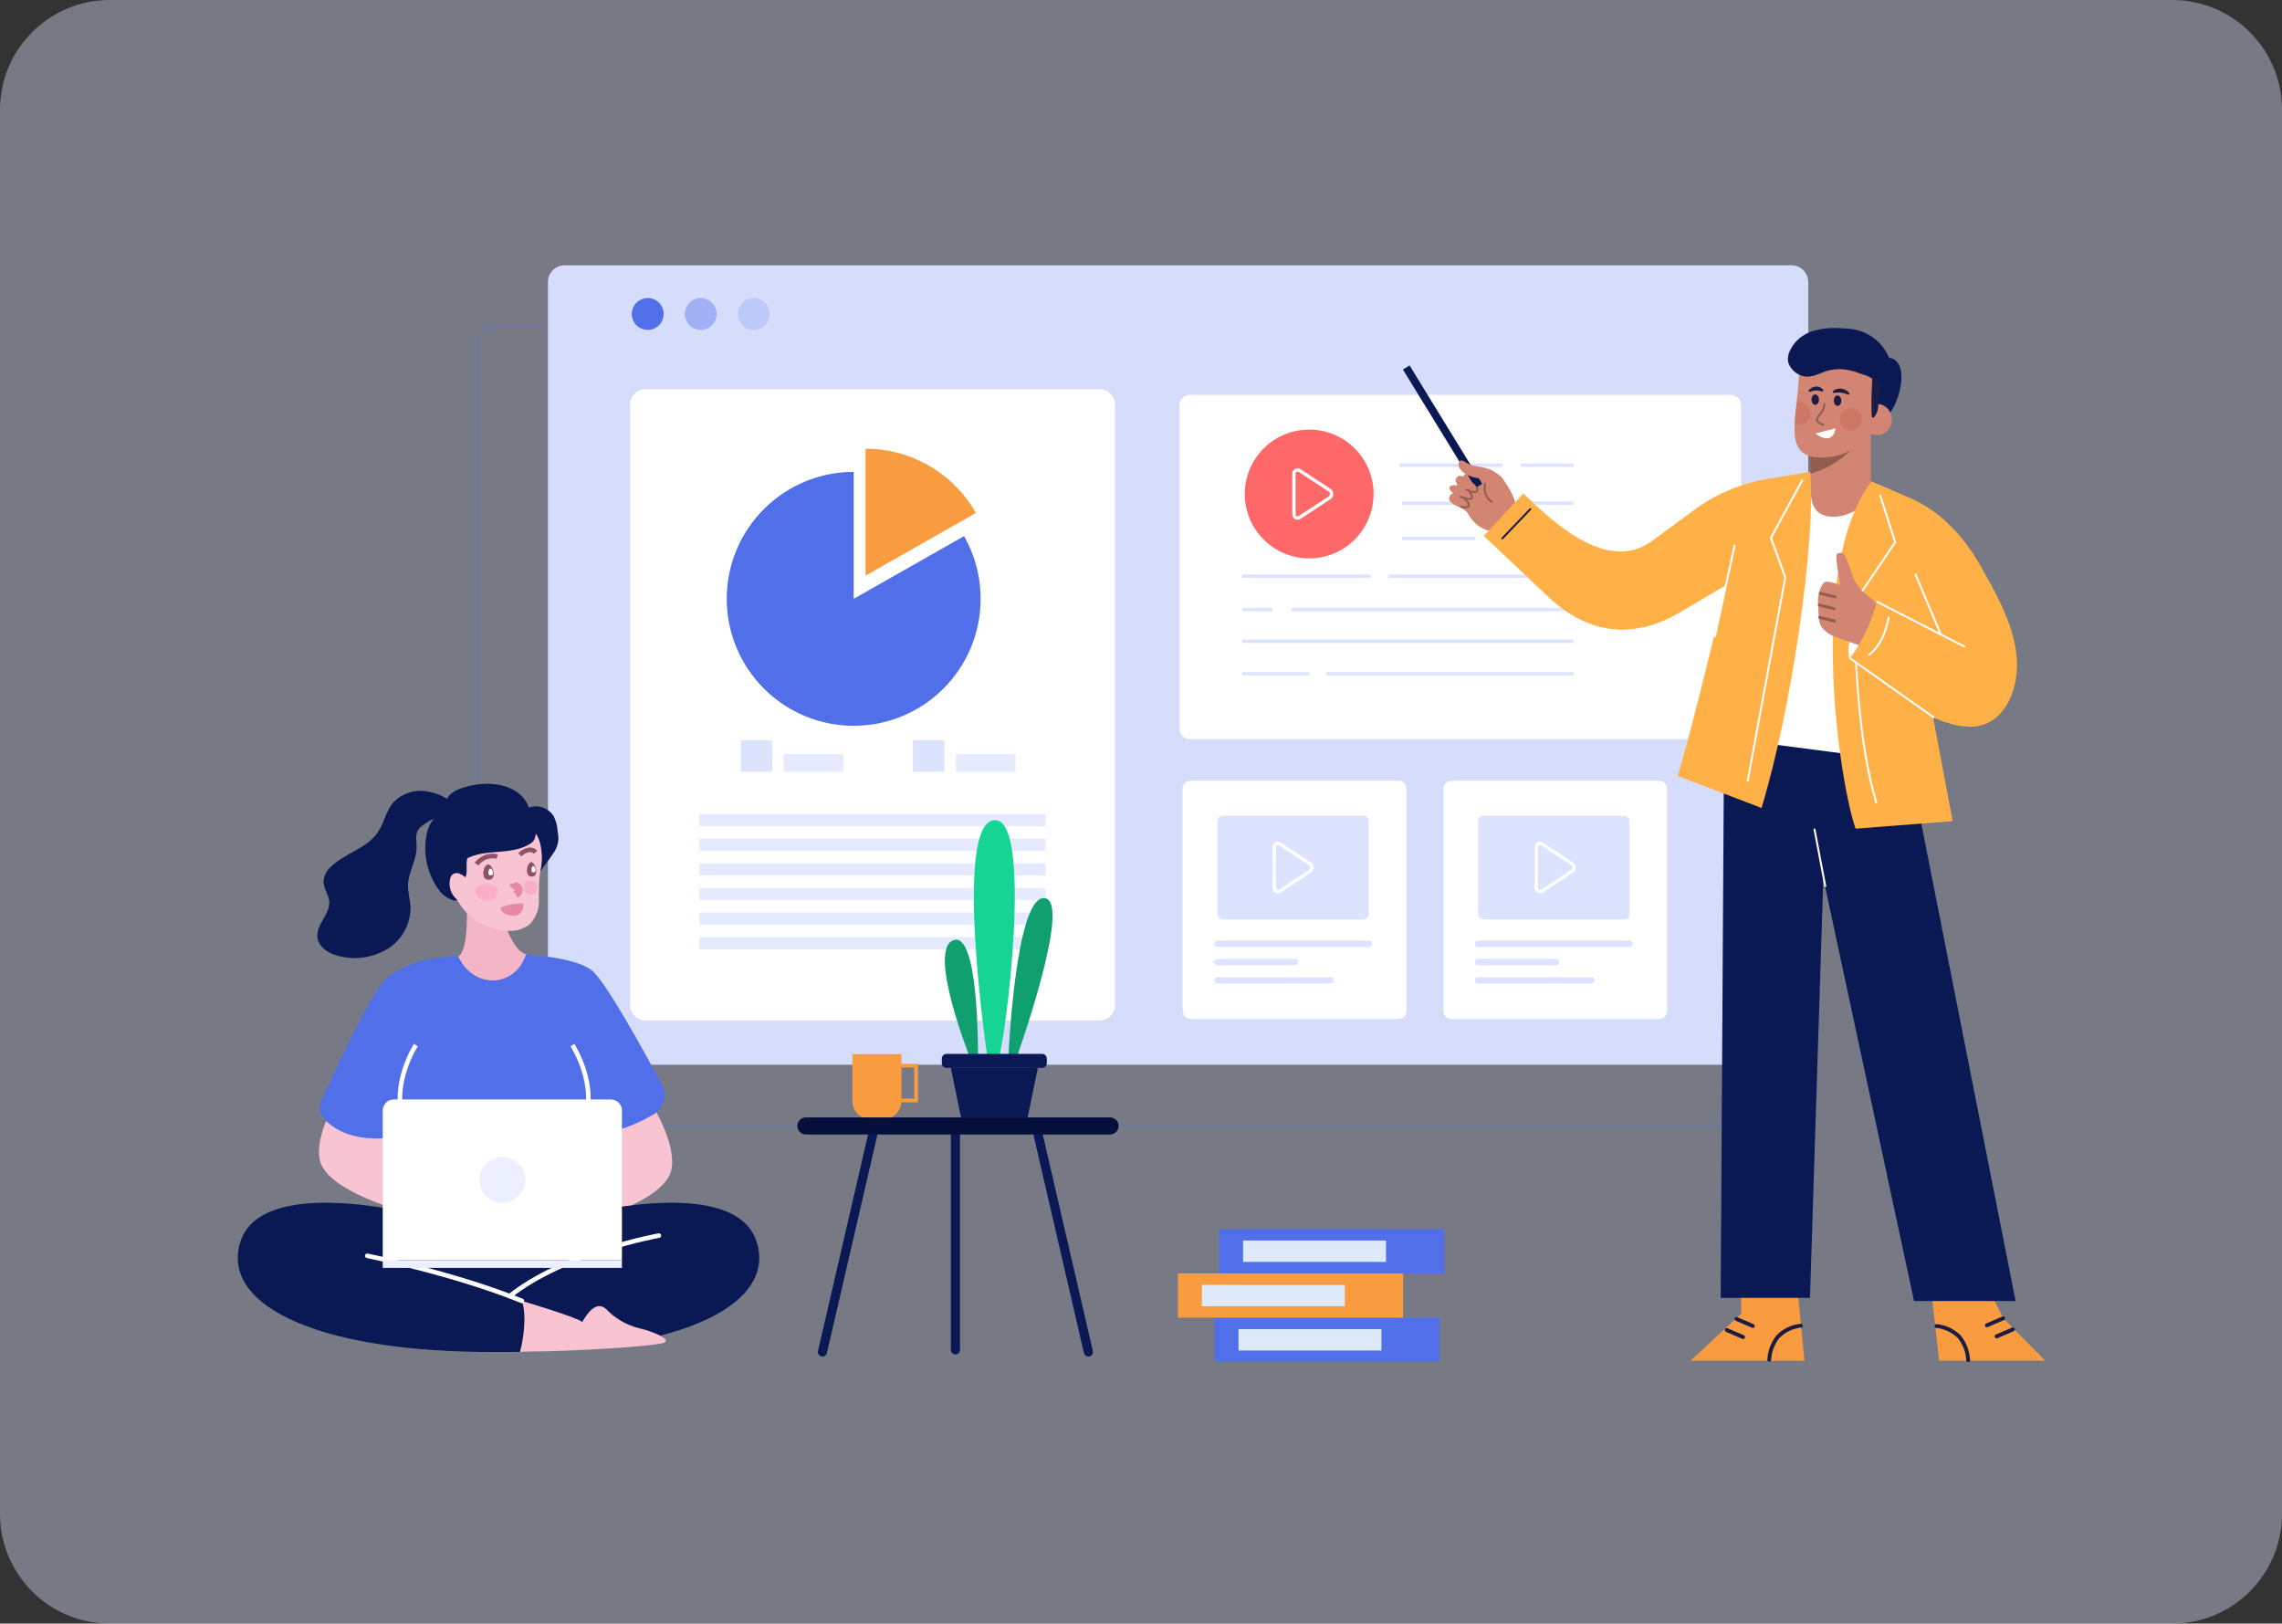 <svg width="499" height="355" viewBox="0 0 499 355" fill="none" xmlns="http://www.w3.org/2000/svg">
<rect x="0" y="0" width="499" height="355" fill="#333333" stroke="none"/>
<path opacity="0.4" d="M475 0H24C10.745 0 0 10.745 0 24V331C0 344.255 10.745 355 24 355H475C488.255 355 499 344.255 499 331V24C499 10.745 488.255 0 475 0Z" fill="#DCE3FF"/>
<path opacity="0.19" d="M376.529 71.209H108.254C106.237 71.209 104.602 72.844 104.602 74.861V242.352C104.602 244.369 106.237 246.004 108.254 246.004H376.529C378.546 246.004 380.181 244.369 380.181 242.352V74.861C380.181 72.844 378.546 71.209 376.529 71.209Z" stroke="#516FE9" stroke-width="0.759" stroke-miterlimit="10"/>
<path d="M391.749 58H123.474C121.457 58 119.822 59.635 119.822 61.652V229.144C119.822 231.161 121.457 232.796 123.474 232.796H391.749C393.766 232.796 395.401 231.161 395.401 229.144V61.652C395.401 59.635 393.766 58 391.749 58Z" fill="#D6DDFB"/>
<path d="M145.122 68.653C145.122 69.343 144.918 70.016 144.535 70.59C144.152 71.163 143.607 71.61 142.97 71.874C142.333 72.138 141.632 72.207 140.956 72.072C140.28 71.938 139.659 71.606 139.171 71.118C138.684 70.63 138.352 70.009 138.217 69.333C138.083 68.657 138.152 67.956 138.415 67.319C138.679 66.682 139.126 66.138 139.699 65.754C140.273 65.371 140.947 65.167 141.636 65.167C142.561 65.167 143.447 65.534 144.101 66.188C144.755 66.842 145.122 67.728 145.122 68.653Z" fill="#516FE9"/>
<path opacity="0.41" d="M156.719 68.653C156.719 69.343 156.515 70.016 156.132 70.59C155.749 71.163 155.204 71.61 154.567 71.874C153.93 72.138 153.229 72.207 152.553 72.072C151.877 71.938 151.256 71.606 150.768 71.118C150.281 70.63 149.949 70.009 149.814 69.333C149.68 68.657 149.749 67.956 150.013 67.319C150.276 66.682 150.723 66.138 151.296 65.754C151.87 65.371 152.544 65.167 153.233 65.167C154.158 65.167 155.044 65.534 155.698 66.188C156.352 66.842 156.719 67.728 156.719 68.653Z" fill="#516FE9"/>
<path opacity="0.18" d="M168.319 68.653C168.319 69.343 168.115 70.016 167.732 70.59C167.349 71.163 166.804 71.61 166.167 71.874C165.53 72.138 164.829 72.207 164.153 72.072C163.477 71.938 162.856 71.606 162.368 71.118C161.881 70.63 161.549 70.009 161.414 69.333C161.28 68.657 161.349 67.956 161.613 67.319C161.876 66.682 162.323 66.138 162.896 65.754C163.47 65.371 164.144 65.167 164.833 65.167C165.758 65.167 166.644 65.534 167.298 66.188C167.952 66.842 168.319 67.728 168.319 68.653Z" fill="#516FE9"/>
<path d="M240.441 85.106H141.16C139.295 85.106 137.784 86.618 137.784 88.482V219.769C137.784 221.633 139.295 223.145 141.16 223.145H240.441C242.305 223.145 243.817 221.633 243.817 219.769V88.482C243.817 86.618 242.305 85.106 240.441 85.106Z" fill="white"/>
<path opacity="0.75" d="M228.647 178.007H152.955V180.632H228.647V178.007Z" fill="#DCE3FF"/>
<path opacity="0.75" d="M228.647 183.389H152.955V186.014H228.647V183.389Z" fill="#DCE3FF"/>
<path opacity="0.75" d="M228.647 188.77H152.955V191.395H228.647V188.77Z" fill="#DCE3FF"/>
<path opacity="0.75" d="M228.647 194.152H152.955V196.777H228.647V194.152Z" fill="#DCE3FF"/>
<path opacity="0.75" d="M228.647 199.533H152.955V202.158H228.647V199.533Z" fill="#DCE3FF"/>
<path opacity="0.75" d="M228.647 204.915H152.955V207.54H228.647V204.915Z" fill="#DCE3FF"/>
<path d="M186.674 158.691C202.003 158.691 214.43 146.264 214.43 130.935C214.43 115.606 202.003 103.179 186.674 103.179C171.345 103.179 158.918 115.606 158.918 130.935C158.918 146.264 171.345 158.691 186.674 158.691Z" fill="#516FE9"/>
<path d="M186.674 103.177V130.933L212.552 116.233L208.169 103.177H186.674Z" fill="white"/>
<path d="M213.401 112.156C210.98 107.891 207.471 104.343 203.232 101.876C198.993 99.409 194.176 98.109 189.271 98.11V125.866L213.401 112.156Z" fill="#F99C40"/>
<path d="M168.873 161.886H161.986V168.773H168.873V161.886Z" fill="#DCE3FF"/>
<path opacity="0.75" d="M184.416 164.898H171.389V168.773H184.416V164.898Z" fill="#DCE3FF"/>
<path d="M206.5 161.886H199.613V168.773H206.5V161.886Z" fill="#DCE3FF"/>
<path opacity="0.75" d="M222.043 164.898H209.016V168.773H222.043V164.898Z" fill="#DCE3FF"/>
<path d="M378.479 86.334H260.165C258.93 86.334 257.928 87.335 257.928 88.571V159.356C257.928 160.591 258.93 161.593 260.165 161.593H378.479C379.715 161.593 380.716 160.591 380.716 159.356V88.571C380.716 87.335 379.715 86.334 378.479 86.334Z" fill="white"/>
<path d="M282.433 133.271H344.056" stroke="#DCE3FF" stroke-width="0.722" stroke-miterlimit="10"/>
<path d="M271.643 140.205H344.056" stroke="#DCE3FF" stroke-width="0.722" stroke-miterlimit="10"/>
<path d="M271.643 147.323H286.278" stroke="#DCE3FF" stroke-width="0.722" stroke-miterlimit="10"/>
<path d="M290.014 147.323H344.056" stroke="#DCE3FF" stroke-width="0.722" stroke-miterlimit="10"/>
<path d="M271.643 133.271H278.193" stroke="#DCE3FF" stroke-width="0.722" stroke-miterlimit="10"/>
<path d="M303.656 125.978H344.055" stroke="#DCE3FF" stroke-width="0.722" stroke-miterlimit="10"/>
<path d="M271.643 125.978H299.697" stroke="#DCE3FF" stroke-width="0.722" stroke-miterlimit="10"/>
<path d="M325.271 117.738H344.055" stroke="#DCE3FF" stroke-width="0.722" stroke-miterlimit="10"/>
<path d="M306.586 117.738H322.631" stroke="#DCE3FF" stroke-width="0.722" stroke-miterlimit="10"/>
<path d="M321.146 110.026H344.055" stroke="#DCE3FF" stroke-width="0.722" stroke-miterlimit="10"/>
<path d="M306.586 110.026H318.011" stroke="#DCE3FF" stroke-width="0.722" stroke-miterlimit="10"/>
<path d="M332.518 101.711H344.056" stroke="#DCE3FF" stroke-width="0.722" stroke-miterlimit="10"/>
<path d="M306.031 101.711H328.571" stroke="#DCE3FF" stroke-width="0.722" stroke-miterlimit="10"/>
<path d="M300.363 108.01C300.363 110.796 299.537 113.519 297.989 115.835C296.442 118.151 294.242 119.957 291.668 121.023C289.095 122.089 286.262 122.368 283.53 121.824C280.798 121.281 278.288 119.939 276.319 117.97C274.349 116 273.007 113.49 272.464 110.758C271.92 108.026 272.199 105.194 273.265 102.62C274.331 100.046 276.137 97.846 278.453 96.299C280.769 94.751 283.492 93.925 286.278 93.925C290.014 93.925 293.596 95.409 296.238 98.05C298.879 100.692 300.363 104.274 300.363 108.01Z" fill="#FF6868"/>
<path d="M282.944 103.647V112.378C282.928 112.526 282.953 112.676 283.016 112.811C283.08 112.947 283.179 113.061 283.304 113.143C283.429 113.225 283.574 113.271 283.723 113.276C283.872 113.281 284.02 113.244 284.149 113.17L290.791 108.804C290.916 108.713 291.017 108.594 291.086 108.456C291.156 108.318 291.193 108.166 291.193 108.012C291.193 107.858 291.156 107.706 291.086 107.568C291.017 107.43 290.916 107.311 290.791 107.22L284.149 102.854C284.019 102.78 283.872 102.743 283.722 102.748C283.573 102.753 283.428 102.799 283.303 102.881C283.179 102.963 283.079 103.078 283.016 103.213C282.952 103.348 282.927 103.499 282.944 103.647V103.647Z" stroke="white" stroke-width="0.722" stroke-miterlimit="10"/>
<path d="M305.771 170.694H260.382C259.406 170.694 258.614 171.486 258.614 172.462V221.046C258.614 222.022 259.406 222.814 260.382 222.814H305.771C306.747 222.814 307.539 222.022 307.539 221.046V172.462C307.539 171.486 306.747 170.694 305.771 170.694Z" fill="white"/>
<path d="M298.096 178.342H267.439C266.76 178.342 266.209 178.893 266.209 179.572V199.804C266.209 200.483 266.76 201.034 267.439 201.034H298.096C298.775 201.034 299.326 200.483 299.326 199.804V179.572C299.326 178.893 298.775 178.342 298.096 178.342Z" fill="#DCE3FF"/>
<path d="M266.209 206.36H299.326" stroke="#DCE3FF" stroke-width="1.4" stroke-miterlimit="10" stroke-linecap="round"/>
<path d="M266.209 210.365H283.204" stroke="#DCE3FF" stroke-width="1.4" stroke-miterlimit="10" stroke-linecap="round"/>
<path d="M266.209 214.371H290.967" stroke="#DCE3FF" stroke-width="1.4" stroke-miterlimit="10" stroke-linecap="round"/>
<path d="M278.643 185.322V194.053C278.627 194.201 278.651 194.351 278.715 194.486C278.778 194.622 278.878 194.736 279.003 194.818C279.127 194.9 279.272 194.946 279.422 194.951C279.571 194.956 279.718 194.919 279.848 194.845L286.49 190.479C286.614 190.388 286.716 190.269 286.785 190.131C286.855 189.993 286.891 189.841 286.891 189.687C286.891 189.533 286.855 189.381 286.785 189.243C286.716 189.105 286.614 188.986 286.49 188.895L279.848 184.529C279.718 184.455 279.571 184.418 279.421 184.423C279.272 184.428 279.127 184.474 279.002 184.556C278.877 184.638 278.778 184.753 278.714 184.888C278.651 185.023 278.626 185.174 278.643 185.322V185.322Z" stroke="white" stroke-width="0.722" stroke-miterlimit="10"/>
<path d="M362.771 170.694H317.382C316.406 170.694 315.614 171.486 315.614 172.462V221.046C315.614 222.022 316.406 222.814 317.382 222.814H362.771C363.747 222.814 364.539 222.022 364.539 221.046V172.462C364.539 171.486 363.747 170.694 362.771 170.694Z" fill="white"/>
<path d="M355.096 178.342H324.439C323.76 178.342 323.209 178.893 323.209 179.572V199.804C323.209 200.483 323.76 201.034 324.439 201.034H355.096C355.775 201.034 356.326 200.483 356.326 199.804V179.572C356.326 178.893 355.775 178.342 355.096 178.342Z" fill="#DCE3FF"/>
<path d="M323.209 206.36H356.326" stroke="#DCE3FF" stroke-width="1.4" stroke-miterlimit="10" stroke-linecap="round"/>
<path d="M323.209 210.365H340.204" stroke="#DCE3FF" stroke-width="1.4" stroke-miterlimit="10" stroke-linecap="round"/>
<path d="M323.209 214.371H347.967" stroke="#DCE3FF" stroke-width="1.4" stroke-miterlimit="10" stroke-linecap="round"/>
<path d="M335.952 185.322V194.053C335.935 194.201 335.96 194.351 336.024 194.486C336.087 194.622 336.187 194.736 336.312 194.818C336.436 194.9 336.581 194.946 336.731 194.951C336.88 194.956 337.027 194.919 337.157 194.845L343.799 190.479C343.923 190.388 344.025 190.269 344.094 190.131C344.164 189.993 344.2 189.841 344.2 189.687C344.2 189.533 344.164 189.381 344.094 189.243C344.025 189.105 343.923 188.986 343.799 188.895L337.157 184.529C337.027 184.455 336.88 184.418 336.73 184.423C336.581 184.428 336.436 184.474 336.311 184.556C336.186 184.638 336.087 184.753 336.023 184.888C335.96 185.023 335.935 185.174 335.952 185.322V185.322Z" stroke="white" stroke-width="0.722" stroke-miterlimit="10"/>
<path d="M186.391 230.489V240.789C186.391 241.829 186.804 242.827 187.54 243.562C188.275 244.298 189.273 244.711 190.313 244.711H193.187C194.185 244.71 195.144 244.328 195.869 243.642C196.594 242.957 197.03 242.021 197.087 241.025H200.734V232.598H197.11V230.488L186.391 230.489ZM199.918 240.212H197.109V233.412H199.918V240.212Z" fill="#F99C40"/>
<path d="M110.518 201.869C110.972 203.896 111.894 205.789 113.21 207.396C113.65 207.929 114.211 208.35 114.846 208.621C115.546 208.921 116.039 208.93 118.028 208.972C120.7 209.027 114.569 214.488 110.516 217.865C109.61 218.618 108.46 219.012 107.282 218.972C106.105 218.933 104.983 218.462 104.13 217.65C100.89 214.581 96.73 210.021 99.796 209.325C100.646 209.133 100.957 208.425 101.448 206.99C102.302 204.183 102.259 196.85 101.674 195.483" fill="#F4B5C7"/>
<path d="M119.341 182.953C120.176 185.617 118.518 188.353 118.041 191.104C117.857 193.015 117.795 194.935 117.854 196.854C117.879 197.815 117.715 198.772 117.369 199.67C117.024 200.568 116.505 201.388 115.842 202.085C114.542 203.101 112.918 203.611 111.27 203.52C109.356 203.517 107.467 203.086 105.741 202.26C104.015 201.433 102.496 200.231 101.294 198.741C100.092 197.252 99.238 195.512 98.795 193.651C98.351 191.789 98.33 189.851 98.731 187.98C99.034 186.637 99.511 185.339 100.152 184.12C101.767 180.975 104.393 178.165 107.795 177.208C111.197 176.251 115.357 177.623 116.836 180.832" fill="#F9C4D1"/>
<path d="M112.303 174.991C112.558 174.711 112.943 174.811 113.265 174.965C115.194 175.883 116.737 178.322 117.107 181.039C117.281 181.909 117.179 182.812 116.814 183.621C116.573 184.006 116.237 184.321 115.838 184.538C111.209 187.371 105.269 185.109 100.867 188.508C100.7 185.949 101.186 183.389 102.28 181.069C103.256 179.04 104.642 177.235 106.35 175.769C107.665 174.621 109.31 173.669 110.82 174.504" fill="#0A1854"/>
<path d="M104.093 184.939C103.542 185.311 103.077 185.797 102.729 186.364C102.381 186.931 102.159 187.566 102.076 188.226C101.921 189.55 102.316 191.019 101.597 192.14C101.549 192.232 101.473 192.306 101.38 192.351C100.965 192.51 100.78 191.663 100.334 191.66C100.084 191.982 99.906 192.354 99.812 192.751C99.718 193.148 99.71 193.56 99.789 193.96C99.951 194.757 100.046 195.566 100.074 196.378C100.077 196.5 100.046 196.62 99.985 196.725C99.896 196.814 99.784 196.876 99.662 196.906C99.54 196.935 99.412 196.929 99.292 196.89C97.786 196.489 96.495 195.517 95.692 194.181C93.488 190.943 92.589 186.993 93.174 183.12C93.299 181.98 93.662 180.88 94.239 179.889C94.531 179.396 94.923 178.97 95.39 178.637C95.856 178.305 96.387 178.074 96.948 177.959C96.923 176.476 97.398 175.027 98.298 173.848C98.997 173.18 99.842 172.683 100.765 172.396C105.201 170.742 112.154 170.72 115.018 175.251C115.509 175.966 115.762 176.816 115.742 177.683C115.624 179.483 113.97 180.792 112.397 181.75C110.243 183.061 107.972 184.168 105.613 185.059" fill="#0A1854"/>
<path d="M99.128 175.682C97.501 174.269 95.501 173.354 93.367 173.048C92.048 172.813 90.691 172.903 89.415 173.312C88.139 173.721 86.983 174.436 86.046 175.394C84.402 177.28 84.005 179.961 82.589 182.023C80.189 185.513 75.464 186.534 72.418 189.472C71.46 190.28 70.859 191.433 70.745 192.682C70.729 194.221 71.865 195.567 71.988 197.101C72.21 199.869 69.146 202.109 69.402 204.873C69.624 207.273 72.215 208.698 74.576 209.167C78.146 209.94 81.876 209.283 84.967 207.337C86.483 206.347 87.721 204.986 88.561 203.382C89.401 201.778 89.817 199.986 89.767 198.176C89.667 196.608 89.177 195.07 89.221 193.5C89.301 190.669 91.112 188.087 91.103 185.256C91.103 183.969 90.741 182.565 91.421 181.474C91.754 181.008 92.173 180.61 92.654 180.3C94.054 179.273 95.92 178.213 97.393 179.127" fill="#0A1854"/>
<path d="M115.334 176.707C116.364 176.253 117.524 176.194 118.594 176.539C119.665 176.885 120.571 177.611 121.141 178.581C121.617 179.613 121.888 180.727 121.941 181.862C122.141 182.663 122.159 183.499 121.996 184.308C121.833 185.117 121.492 185.88 120.998 186.542C120.105 187.98 119.033 189.142 118.14 190.576C118.634 188.484 118.606 186.302 118.059 184.223C117.572 182.135 115.646 180.405 114.208 178.815" fill="#0A1854"/>
<path d="M101.88 192.313C102.06 192.157 101.858 191.875 101.666 191.733C101.295 191.426 100.879 191.18 100.431 191.003C100.207 190.916 99.965 190.882 99.725 190.903C99.485 190.925 99.253 191.003 99.048 191.129C98.695 191.422 98.463 191.835 98.397 192.289C98.237 193.073 98.286 193.884 98.538 194.643C98.79 195.402 99.237 196.082 99.834 196.614C100.063 196.84 100.337 197.016 100.638 197.129C100.939 197.242 101.26 197.29 101.581 197.271C101.739 197.253 101.891 197.203 102.029 197.125C102.167 197.047 102.288 196.942 102.384 196.816C102.481 196.69 102.551 196.546 102.59 196.392C102.63 196.239 102.638 196.079 102.614 195.922" fill="#F9C4D1"/>
<path d="M114.411 197.623C114.505 198.145 114.412 198.683 114.148 199.143C113.884 199.603 113.465 199.954 112.967 200.136C111.736 200.514 109.349 199.778 109.523 198.507C109.698 198.013 114.266 197.276 114.411 197.623Z" fill="#E588A7"/>
<path d="M112.185 193.129C112.344 193.673 113.17 193.744 113.406 194.261C113.454 194.387 113.472 194.523 113.457 194.657C113.442 194.792 113.396 194.92 113.321 195.033C113.17 195.257 112.974 195.447 112.746 195.592" stroke="#E588A7" stroke-width="1.663" stroke-miterlimit="10"/>
<path d="M116.744 188.89C116.338 188.356 115.774 188.27 115.365 189.424C115.108 190.149 115.107 191.543 116.111 191.655C117.648 191.826 117.407 189.761 116.744 188.89Z" fill="#8E5169"/>
<path d="M116.885 189.534C116.706 189.296 116.456 189.259 116.275 189.77C116.161 190.092 116.16 190.71 116.605 190.76C117.286 190.836 117.179 189.92 116.885 189.534Z" fill="white"/>
<path d="M113.68 186.911C114.163 186.363 114.817 185.994 115.536 185.864C115.818 185.79 116.115 185.797 116.392 185.886C116.669 185.975 116.916 186.14 117.102 186.364" stroke="#8E5169" stroke-miterlimit="10"/>
<path d="M107.392 189.42C106.939 188.857 106.308 188.768 105.847 189.989C105.557 190.758 105.547 192.231 106.675 192.346C108.395 192.522 108.131 190.34 107.392 189.42Z" fill="#8E5169"/>
<path d="M107.547 190.106C107.347 189.856 107.067 189.817 106.862 190.358C106.733 190.699 106.731 191.352 107.23 191.404C107.994 191.476 107.876 190.506 107.547 190.106Z" fill="white"/>
<path d="M108.728 187.279C107.894 187.08 107.019 187.133 106.215 187.432C105.411 187.73 104.713 188.26 104.209 188.954" stroke="#8E5169" stroke-miterlimit="10"/>
<path d="M108.941 195.043C108.948 194.793 108.886 194.545 108.763 194.327C108.64 194.109 108.459 193.928 108.241 193.805C107.752 193.511 107.203 193.331 106.635 193.279C106.066 193.227 105.493 193.304 104.959 193.505C104.728 193.575 104.518 193.7 104.348 193.871C104.177 194.041 104.051 194.25 103.98 194.481C103.924 194.772 103.955 195.074 104.067 195.348C104.253 195.866 104.602 196.309 105.061 196.611C105.521 196.914 106.066 197.059 106.615 197.025C107.164 196.991 107.687 196.78 108.105 196.424C108.524 196.067 108.816 195.584 108.937 195.048L108.941 195.043Z" fill="#F9AFC7"/>
<path d="M117.497 194.025C117.504 193.839 117.468 193.654 117.393 193.483C117.318 193.312 117.206 193.161 117.065 193.039C116.797 192.806 116.467 192.657 116.115 192.608C115.763 192.559 115.405 192.614 115.083 192.765C114.931 192.835 114.799 192.941 114.698 193.074C114.597 193.207 114.529 193.363 114.502 193.528C114.472 193.759 114.493 193.993 114.563 194.215C114.588 194.604 114.767 194.967 115.06 195.225C115.353 195.482 115.736 195.613 116.125 195.587C116.514 195.562 116.877 195.384 117.134 195.091C117.392 194.798 117.522 194.415 117.497 194.026V194.025Z" fill="#F9AFC7"/>
<path d="M73.668 240.206C73.668 240.206 68.741 248.39 69.945 253.679C71.149 258.968 81.6 263.752 97.591 267.404C108.671 264.76 100.473 261.99 100.473 261.99L84.258 252.923L86.512 243.223L73.668 240.206Z" fill="#F9C4D1"/>
<path d="M143.068 242.386C143.068 242.386 147.996 250.57 146.791 255.859C145.586 261.148 135.136 265.934 119.145 269.586C108.065 266.942 116.263 264.172 116.263 264.172L132.48 255.106L130.226 245.406L143.068 242.386Z" fill="#F9C4D1"/>
<path d="M100.217 209.135C103.475 216.268 112.557 216.112 115.007 208.724C115.007 208.724 118.825 209.072 121.365 213.517C125.01 223.257 127.676 233.336 129.321 243.605C131.336 258.966 127.684 262.996 127.684 262.996L118.984 265.262L87.513 259.596C87.513 259.596 84.743 242.428 88.394 228.536C92.045 214.644 94.443 214.312 100.217 209.135Z" fill="#516FE9"/>
<path d="M100.217 209.135C100.217 209.135 87.517 208.79 82.733 216.062C78.893 221.897 72.621 235.456 70.293 240.584C69.975 241.274 69.87 242.044 69.993 242.794C70.116 243.543 70.462 244.239 70.984 244.791C72.984 246.858 77.108 249.535 84.801 248.799C94.569 241.59 95.828 224.736 95.828 224.736L100.217 209.135Z" fill="#516FE9"/>
<path d="M115.006 208.724C115.006 208.724 125.416 209.188 129.32 212.106C132.306 214.338 140.673 229.606 144.72 237.106C145.335 238.235 145.481 239.561 145.127 240.797C144.773 242.034 143.947 243.081 142.828 243.714C138.665 246.199 134.013 247.752 129.192 248.266C122.141 248.766 121.34 242.474 121.362 241.966C121.384 241.458 115.006 208.724 115.006 208.724Z" fill="#516FE9"/>
<path d="M90.938 228.508C90.938 228.508 85.252 237.308 88.4 245.241" stroke="white" stroke-miterlimit="10"/>
<path d="M125.171 228.508C125.171 228.508 130.857 237.308 127.709 245.241" stroke="white" stroke-miterlimit="10"/>
<path d="M89.623 265.262C89.623 265.262 57.314 257.18 52.614 271.399C47.914 285.618 70.422 296.699 113.73 295.523C115.402 292.333 114.114 284.443 114.114 284.443L108.806 270.166L89.623 265.262Z" fill="#0A1854"/>
<path d="M128.402 265.262C128.402 265.262 160.71 257.18 165.411 271.399C170.112 285.618 147.602 296.699 104.295 295.523C102.623 292.333 103.911 284.443 103.911 284.443L109.222 270.165L128.402 265.262Z" fill="#0A1854"/>
<path d="M114.113 284.442C114.113 284.442 126.313 288.051 127.321 289.058C128.454 287.043 130.469 284.273 132.609 286.288C134.577 288.347 137.101 289.79 139.873 290.443C142.556 291.073 146.334 292.584 145.452 293.465C144.57 294.346 124.678 295.51 113.699 295.583C114.324 293.568 115.304 287.647 114.113 284.442Z" fill="#F9C4D1"/>
<path d="M80.308 274.579C80.308 274.579 99.393 278.441 114.113 284.442" stroke="white" stroke-miterlimit="10" stroke-linecap="round"/>
<path d="M144.067 270.165C144.067 270.165 123.432 273.844 111.467 283.403" stroke="white" stroke-miterlimit="10" stroke-linecap="round"/>
<path d="M86.093 240.396H133.598C134.235 240.396 134.845 240.649 135.295 241.099C135.745 241.549 135.998 242.159 135.998 242.796V275.586H83.693V242.796C83.693 242.159 83.946 241.549 84.396 241.099C84.846 240.649 85.457 240.396 86.093 240.396V240.396Z" fill="white"/>
<path d="M135.995 275.586H83.693V277.223H135.995V275.586Z" fill="#EBEFFF"/>
<path d="M114.849 257.991C114.848 258.979 114.554 259.945 114.004 260.767C113.455 261.588 112.674 262.229 111.76 262.606C110.847 262.984 109.842 263.083 108.872 262.89C107.903 262.697 107.013 262.22 106.314 261.522C105.615 260.823 105.139 259.932 104.945 258.963C104.752 257.993 104.851 256.988 105.229 256.075C105.607 255.161 106.247 254.381 107.068 253.831C107.89 253.281 108.856 252.987 109.844 252.986C111.172 252.986 112.445 253.513 113.383 254.452C114.322 255.391 114.849 256.664 114.849 257.991Z" fill="#EBEFFF"/>
<path d="M208.92 246.317V295.142" stroke="#0A1854" stroke-width="2" stroke-miterlimit="10" stroke-linecap="round"/>
<path d="M226.69 246.752L237.993 295.608" stroke="#0A1854" stroke-width="2" stroke-miterlimit="10" stroke-linecap="round"/>
<path d="M191.15 246.752L179.847 295.608" stroke="#0A1854" stroke-width="2" stroke-miterlimit="10" stroke-linecap="round"/>
<path d="M242.736 248.059H176.225C175.98 248.059 175.737 248.011 175.51 247.917C175.283 247.823 175.077 247.686 174.904 247.512C174.73 247.339 174.592 247.133 174.498 246.906C174.404 246.679 174.356 246.436 174.356 246.191C174.356 245.946 174.404 245.702 174.498 245.476C174.592 245.249 174.73 245.043 174.903 244.869C175.077 244.696 175.283 244.558 175.51 244.464C175.737 244.37 175.98 244.322 176.225 244.322H242.736C243.232 244.322 243.707 244.519 244.058 244.869C244.408 245.22 244.605 245.695 244.605 246.191C244.605 246.687 244.408 247.162 244.057 247.512C243.707 247.862 243.232 248.059 242.736 248.059Z" fill="#040F3B"/>
<path d="M212.163 231.416C212.163 231.416 202.794 207.932 208.391 205.616C213.988 203.3 213.866 229.216 213.866 231.416C213.866 233.616 212.163 231.416 212.163 231.416Z" fill="#109F6F"/>
<path d="M215.937 231.417C215.937 231.417 208.393 180.556 217.276 179.339C226.159 178.122 219.83 228.617 218.127 232.389C215.57 232.142 215.937 231.417 215.937 231.417Z" fill="#16D594"/>
<path d="M220.437 232.388C220.437 232.388 221.897 196.008 228.346 196.372C234.795 196.736 221.902 232.388 221.902 232.388H220.437Z" fill="#109F6F"/>
<path d="M226.929 233.491L226.829 234.024L224.71 244.324H210.142L208.023 234.024L207.923 233.491H226.929Z" fill="#0A1854"/>
<g style="mix-blend-mode:multiply" opacity="0.3">
<path d="M226.929 233.491L226.829 234.024H208.029L207.929 233.491H226.929Z" fill="#0A1854"/>
</g>
<path d="M227.873 230.432H206.976C206.405 230.432 205.942 230.895 205.942 231.466V232.463C205.942 233.034 206.405 233.497 206.976 233.497H227.873C228.444 233.497 228.907 233.034 228.907 232.463V231.466C228.907 230.895 228.444 230.432 227.873 230.432Z" fill="#0A1854"/>
<path d="M265.577 288.113V297.803H314.811V288.113H265.577Z" fill="#516FE9"/>
<path d="M270.817 290.62V295.297H302.074V290.62H270.817Z" fill="#DEEAFA"/>
<path d="M266.577 268.732V278.423H315.811V268.732H266.577Z" fill="#516FE9"/>
<path d="M271.817 271.239V275.916H303.074V271.239H271.817Z" fill="#DEEAFA"/>
<path d="M257.577 278.423V288.114H306.811V278.423H257.577Z" fill="#F99C40"/>
<path d="M262.817 280.93V285.607H294.074V280.93H262.817Z" fill="#DEEAFA"/>
<path d="M392.908 280.353L394.567 297.509H369.679L380.779 287.215L380.651 280.49L392.908 280.353Z" fill="#F99C40"/>
<path d="M383.286 290.357C383.384 290.356 383.479 290.322 383.554 290.26C383.63 290.198 383.682 290.112 383.702 290.016C383.721 289.921 383.708 289.821 383.663 289.734C383.618 289.647 383.545 289.578 383.455 289.539L379.879 287.996C379.776 287.954 379.66 287.955 379.557 287.997C379.454 288.04 379.371 288.121 379.327 288.223C379.283 288.325 379.281 288.441 379.321 288.545C379.361 288.649 379.44 288.733 379.541 288.78L383.117 290.323C383.171 290.346 383.228 290.357 383.286 290.357Z" fill="#1B1B43"/>
<path d="M381.153 292.774C381.251 292.773 381.346 292.739 381.421 292.677C381.497 292.615 381.549 292.529 381.569 292.433C381.588 292.338 381.575 292.238 381.53 292.151C381.485 292.064 381.412 291.995 381.322 291.956L377.746 290.413C377.643 290.371 377.527 290.372 377.424 290.414C377.321 290.457 377.238 290.538 377.194 290.64C377.15 290.742 377.148 290.858 377.188 290.962C377.228 291.066 377.307 291.151 377.408 291.197L380.984 292.74C381.037 292.763 381.095 292.774 381.153 292.774Z" fill="#1B1B43"/>
<path d="M393.923 290.271C392.09 290.439 390.375 291.25 389.082 292.56C388.011 293.927 387.39 295.592 387.304 297.326C387.248 297.867 386.394 297.872 386.451 297.326C386.551 295.405 387.235 293.56 388.41 292.037C389.805 290.567 391.681 289.649 393.697 289.449C394.234 289.367 394.466 290.189 393.924 290.272L393.923 290.271Z" fill="#1B1B43"/>
<path d="M422.108 280.524L424.03 297.509H447.23L438.04 288.245L434.19 280.49L422.108 280.524Z" fill="#F99C40"/>
<path d="M434.461 290.214C434.519 290.214 434.577 290.202 434.63 290.179L438.206 288.636C438.307 288.589 438.386 288.505 438.426 288.401C438.466 288.297 438.464 288.181 438.42 288.079C438.376 287.977 438.293 287.896 438.19 287.853C438.087 287.811 437.972 287.81 437.868 287.852L434.292 289.395C434.203 289.434 434.129 289.503 434.084 289.59C434.039 289.677 434.026 289.777 434.046 289.873C434.065 289.968 434.117 290.054 434.193 290.116C434.269 290.178 434.363 290.212 434.461 290.213V290.214Z" fill="#1B1B43"/>
<path d="M436.594 292.632C436.652 292.632 436.71 292.62 436.763 292.597L440.339 291.054C440.44 291.007 440.52 290.923 440.559 290.819C440.599 290.715 440.597 290.599 440.553 290.497C440.509 290.395 440.426 290.314 440.323 290.271C440.22 290.229 440.105 290.228 440.001 290.27L436.425 291.813C436.335 291.852 436.261 291.921 436.216 292.008C436.17 292.095 436.156 292.195 436.176 292.291C436.196 292.387 436.249 292.474 436.325 292.536C436.401 292.598 436.496 292.632 436.594 292.632Z" fill="#1B1B43"/>
<path d="M423.553 289.523C425.569 289.723 427.446 290.642 428.84 292.111C430.016 293.634 430.699 295.479 430.799 297.4C430.856 297.945 429.999 297.942 429.946 297.4C429.86 295.666 429.239 294.001 428.167 292.634C426.874 291.324 425.159 290.514 423.326 290.346C422.785 290.264 423.015 289.446 423.553 289.523Z" fill="#1B1B43"/>
<path d="M417.134 164.924L440.746 284.47H418.539L390.966 156.003L417.134 164.924Z" fill="#0A1854"/>
<path d="M399.615 163.277L395.786 283.784H376.258L377.024 157.101L399.615 163.277Z" fill="#0A1854"/>
<path d="M380.109 161.768L413.873 166.16L413.05 107.691L385.6 106.868L380.109 161.768Z" fill="white"/>
<path d="M395.854 90.392V105.46C395.854 109.641 396.313 112.777 400.579 112.99C403.323 113.127 407.125 111.458 408.251 109.138C408.808 107.993 409.094 106.735 409.087 105.461V90.392H395.854Z" fill="#D28572"/>
<path d="M395.855 96.507V103.589C400.034 102.428 403.724 99.943 406.37 96.507H395.855Z" fill="#925D4F"/>
<path d="M395.855 99.744C396.137 99.831 396.425 99.894 396.717 99.932C399.496 100.276 402.312 99.742 404.772 98.405C406.429 97.522 407.871 96.284 408.995 94.779C409.029 94.741 409.06 94.701 409.089 94.66C409.415 94.219 409.711 93.758 409.976 93.278L410.522 91.341L411.341 88.465L413.594 80.513L402.536 75.061C402.536 75.061 394.123 76.81 393.287 77.361C393.422 78.867 393.456 80.381 393.387 81.892C393.31 84.025 393.071 86.092 392.858 88.027C392.658 89.716 392.483 91.303 392.423 92.727C392.271 96.306 392.851 98.916 395.855 99.744Z" fill="#D28572"/>
<path d="M411.686 91.786C411.686 91.786 408.595 90.758 409.002 90.122C409.77 89.11 410.228 87.897 410.32 86.63C410.412 85.363 410.134 84.097 409.519 82.985C409.135 82.328 407.083 81.797 406.392 81.545C405.529 81.221 404.636 80.981 403.726 80.831C402.411 80.618 401.067 80.682 399.778 81.02C397.986 81.496 396.241 82.728 394.34 82.246C393.582 82.074 392.881 81.711 392.303 81.192C391.726 80.672 391.291 80.013 391.04 79.277C390.863 78.397 390.989 77.483 391.397 76.684C393.727 71.745 399.38 71.429 403.927 71.862C405.708 71.93 407.44 72.456 408.958 73.39C410.475 74.324 411.726 75.634 412.588 77.193C412.738 77.563 412.923 77.917 413.142 78.251C417.992 78.868 415.324 89.779 411.686 91.786Z" fill="#0A1854"/>
<path d="M410.484 95.162C412.26 95.162 413.7 93.634 413.7 91.75C413.7 89.866 412.26 88.338 410.484 88.338C408.708 88.338 407.268 89.866 407.268 91.75C407.268 93.634 408.708 95.162 410.484 95.162Z" fill="#D28572"/>
<path d="M409.427 81.921C409.312 84.781 409.121 87.804 409.27 90.667C409.316 91.542 409.589 91.448 409.919 91.077C410.385 90.462 410.656 89.72 410.695 88.949L411.137 84.383L409.427 81.921Z" fill="#1B1B43"/>
<path d="M400.996 87.601C400.996 88.229 401.36 88.739 401.81 88.739C402.26 88.739 402.624 88.23 402.624 87.601C402.624 86.972 402.26 86.463 401.81 86.463C401.36 86.463 400.996 86.969 400.996 87.601Z" fill="#1B1B43"/>
<path d="M396.119 87.382C396.119 88.01 396.483 88.52 396.933 88.52C397.383 88.52 397.747 88.01 397.747 87.382C397.747 86.754 397.383 86.244 396.933 86.244C396.483 86.244 396.119 86.753 396.119 87.382Z" fill="#1B1B43"/>
<path d="M398.746 93.097C398.797 93.097 398.846 93.08 398.885 93.047C398.924 93.014 398.949 92.969 398.958 92.919C398.966 92.869 398.956 92.818 398.93 92.774C398.904 92.731 398.863 92.698 398.815 92.682L398.765 92.665C398.302 92.567 397.884 92.321 397.572 91.965C397.431 91.724 397.551 91.398 397.95 90.938C398.637 90.248 399.065 89.343 399.161 88.374C399.162 88.346 399.158 88.318 399.148 88.292C399.138 88.266 399.123 88.242 399.104 88.221C399.084 88.201 399.061 88.184 399.036 88.172C399.01 88.161 398.983 88.154 398.955 88.153C398.927 88.153 398.899 88.157 398.872 88.167C398.846 88.177 398.822 88.192 398.802 88.211C398.781 88.23 398.765 88.253 398.753 88.279C398.742 88.304 398.735 88.332 398.734 88.36C398.638 89.23 398.247 90.042 397.627 90.66C397.412 90.907 396.842 91.56 397.203 92.182C397.562 92.632 398.064 92.946 398.626 93.071L398.676 93.088C398.699 93.095 398.723 93.098 398.746 93.097Z" fill="#925D4F"/>
<path d="M401.372 93.652L396.962 94.789C396.962 94.789 400.694 97.763 401.372 93.652Z" fill="white"/>
<path d="M404.455 86.066C404.26 85.775 404.002 85.531 403.7 85.352C403.391 85.167 403.048 85.047 402.691 84.999C402.337 84.944 401.976 84.97 401.633 85.076C401.291 85.182 400.978 85.365 400.717 85.61L400.869 85.91C401.19 85.874 401.477 85.835 401.759 85.822C402.034 85.808 402.309 85.816 402.582 85.846C402.858 85.879 403.129 85.937 403.394 86.02C403.669 86.099 403.941 86.211 404.241 86.32L404.455 86.066Z" fill="#1B1B43"/>
<path d="M395.61 85.692C395.899 85.637 396.156 85.554 396.404 85.492C396.633 85.431 396.868 85.392 397.104 85.375C397.326 85.363 397.548 85.379 397.766 85.422C397.995 85.466 398.233 85.544 398.511 85.622L398.722 85.364C398.556 85.088 398.316 84.864 398.028 84.719C397.725 84.564 397.384 84.498 397.044 84.527C396.72 84.555 396.406 84.655 396.124 84.818C395.861 84.969 395.628 85.168 395.437 85.405L395.61 85.692Z" fill="#1B1B43"/>
<path opacity="0.2" d="M406.409 89.86C405.4 88.933 403.832 89 402.906 90.008C401.98 91.016 402.046 92.585 403.054 93.511C404.063 94.437 405.631 94.371 406.557 93.362C407.483 92.354 407.417 90.786 406.409 89.86Z" fill="#BE443D"/>
<path opacity="0.2" d="M392.424 92.722C392.729 92.854 393.057 92.922 393.388 92.922C393.993 92.923 394.577 92.703 395.031 92.304C395.485 91.905 395.777 91.355 395.854 90.755C395.863 90.655 395.871 90.555 395.871 90.448V90.397C395.859 89.747 395.591 89.128 395.127 88.673C394.663 88.219 394.038 87.964 393.388 87.965C393.21 87.963 393.032 87.984 392.859 88.025C392.663 89.71 392.484 91.297 392.424 92.722Z" fill="#BE443D"/>
<path d="M409.085 105.459C394.864 124.571 402.485 172.335 405.775 181.188L426.98 179.541L420.392 144.541L431.098 132.6L409.085 105.459Z" fill="#FFB147"/>
<path d="M404.455 144.027C403.293 140.448 405.874 136.345 410.305 131.984L413.059 137.912L404.455 144.027Z" fill="white"/>
<path d="M410.285 175.676C410.318 175.675 410.35 175.667 410.379 175.652C410.408 175.637 410.434 175.615 410.453 175.589C410.472 175.562 410.485 175.531 410.491 175.499C410.497 175.467 410.495 175.433 410.485 175.402C406.494 162.078 405.799 143.565 405.623 130.802C405.622 130.746 405.6 130.693 405.56 130.653C405.52 130.614 405.466 130.592 405.41 130.592C405.382 130.592 405.355 130.598 405.329 130.609C405.303 130.62 405.28 130.636 405.26 130.656C405.241 130.677 405.225 130.7 405.215 130.726C405.205 130.752 405.2 130.78 405.2 130.808C405.568 157.516 408.161 169.121 410.079 175.527C410.093 175.571 410.12 175.609 410.157 175.636C410.195 175.662 410.239 175.677 410.285 175.676Z" fill="white"/>
<path d="M397.556 131.854C397.413 130.3 397.834 128.747 398.742 127.478C399.306 126.822 401.342 127.478 402.459 128.011C402.513 128.036 401.108 121.611 401.695 121.138C401.834 121.018 402 120.934 402.179 120.892C402.358 120.851 402.544 120.854 402.722 120.9C402.9 120.946 403.063 121.035 403.199 121.159C403.335 121.283 403.438 121.437 403.501 121.61C404.024 122.789 404.483 123.995 404.878 125.223C405.43 126.963 406.43 128.528 407.778 129.759C408.925 130.749 410.239 131.351 410.805 132.859C411.131 133.984 411.183 135.171 410.956 136.32C410.837 137.615 410.53 138.887 410.043 140.093C409.847 140.698 409.426 141.206 408.868 141.511C408.103 141.666 407.307 141.535 406.632 141.143C405.115 140.555 403.582 140.016 402.032 139.527C400.714 139.166 399.522 138.445 398.59 137.445C397.681 136.372 397.713 135.175 397.641 133.845C397.606 133.225 397.561 132.545 397.556 131.854ZM409.172 137.714H409.154C409.239 137.818 409.248 137.821 409.171 137.714H409.172Z" fill="#D28572"/>
<path d="M401.255 130.837C401.333 130.837 401.409 130.809 401.468 130.757C401.527 130.705 401.564 130.633 401.573 130.555C401.583 130.477 401.563 130.399 401.519 130.335C401.474 130.27 401.407 130.224 401.331 130.206L398.131 129.424C398.049 129.404 397.962 129.417 397.889 129.461C397.816 129.505 397.764 129.576 397.744 129.659C397.724 129.741 397.737 129.829 397.781 129.901C397.826 129.974 397.897 130.026 397.979 130.046L401.179 130.828C401.204 130.834 401.23 130.837 401.255 130.837Z" fill="#925D4F"/>
<path d="M401.042 133.396C401.12 133.396 401.196 133.367 401.255 133.316C401.314 133.264 401.351 133.192 401.36 133.114C401.37 133.036 401.35 132.958 401.306 132.894C401.261 132.829 401.194 132.783 401.118 132.765L397.918 131.983C397.877 131.971 397.833 131.967 397.79 131.972C397.747 131.977 397.706 131.991 397.668 132.013C397.631 132.034 397.598 132.063 397.572 132.098C397.546 132.132 397.527 132.172 397.517 132.214C397.507 132.256 397.505 132.3 397.512 132.342C397.519 132.385 397.535 132.426 397.558 132.462C397.582 132.499 397.612 132.53 397.648 132.554C397.683 132.579 397.724 132.596 397.766 132.604L400.966 133.386C400.991 133.392 401.016 133.396 401.042 133.396Z" fill="#925D4F"/>
<path d="M401.114 136.099C401.192 136.099 401.268 136.071 401.327 136.019C401.386 135.967 401.423 135.895 401.432 135.817C401.442 135.739 401.422 135.661 401.378 135.597C401.333 135.532 401.266 135.486 401.19 135.468L397.99 134.686C397.908 134.666 397.821 134.679 397.748 134.723C397.675 134.767 397.623 134.839 397.603 134.921C397.583 135.003 397.596 135.091 397.64 135.163C397.685 135.236 397.756 135.288 397.838 135.308L401.038 136.09C401.063 136.096 401.089 136.099 401.114 136.099Z" fill="#925D4F"/>
<path d="M404.524 143.925C408.175 147.479 412.187 150.642 416.495 153.362C420.608 155.962 425.36 158.635 430.343 158.882C438.043 159.266 441.343 151.1 441.034 144.565C440.693 137.133 436.768 130.324 433.219 123.985C429.67 117.646 424.619 111.946 417.852 108.977C417.801 108.96 417.752 108.934 417.698 108.917L409.089 105.188V105.461C409.096 106.735 408.81 107.993 408.253 109.138L421.836 137.884L410.309 131.984C409.137 136.288 407.176 140.338 404.524 143.925Z" fill="#FFB147"/>
<path d="M429.519 141.574C429.566 141.574 429.612 141.557 429.649 141.528C429.686 141.499 429.712 141.458 429.724 141.413C429.735 141.367 429.731 141.319 429.712 141.275C429.693 141.232 429.66 141.197 429.619 141.174L410.582 131.406C410.557 131.393 410.53 131.385 410.502 131.383C410.474 131.381 410.446 131.384 410.419 131.393C410.392 131.401 410.368 131.415 410.346 131.433C410.325 131.451 410.307 131.474 410.295 131.498C410.282 131.523 410.274 131.551 410.272 131.579C410.269 131.607 410.273 131.635 410.281 131.661C410.29 131.688 410.304 131.713 410.322 131.734C410.34 131.756 410.362 131.773 410.387 131.786L429.423 141.554C429.453 141.568 429.486 141.575 429.519 141.574Z" fill="white"/>
<path d="M422.8 157.039C422.845 157.039 422.889 157.025 422.926 156.998C422.963 156.971 422.99 156.934 423.003 156.891C423.017 156.847 423.017 156.801 423.002 156.758C422.988 156.715 422.96 156.678 422.923 156.652L404.647 143.752C404.624 143.736 404.598 143.724 404.571 143.718C404.544 143.712 404.515 143.711 404.488 143.716C404.46 143.721 404.434 143.731 404.41 143.746C404.386 143.761 404.366 143.781 404.35 143.803C404.334 143.826 404.322 143.852 404.316 143.88C404.31 143.907 404.309 143.935 404.314 143.963C404.319 143.991 404.329 144.017 404.344 144.041C404.359 144.064 404.378 144.085 404.401 144.101L422.677 157.001C422.713 157.026 422.756 157.039 422.8 157.039Z" fill="white"/>
<path d="M424.292 138.694C424.321 138.694 424.349 138.688 424.375 138.677C424.401 138.666 424.424 138.65 424.444 138.63C424.464 138.611 424.479 138.587 424.49 138.561C424.501 138.535 424.506 138.507 424.506 138.479C424.506 138.451 424.5 138.424 424.489 138.398L419.05 125.493C419.028 125.441 418.986 125.4 418.934 125.378C418.882 125.357 418.823 125.357 418.771 125.379C418.719 125.402 418.677 125.443 418.656 125.496C418.635 125.548 418.635 125.607 418.657 125.659L424.096 138.564C424.112 138.603 424.14 138.635 424.175 138.658C424.209 138.682 424.25 138.694 424.292 138.694Z" fill="white"/>
<path d="M407.299 129.308C407.334 129.308 407.369 129.3 407.399 129.283C407.43 129.267 407.457 129.243 407.476 129.214L414.644 118.605L411.344 108.268C411.327 108.214 411.289 108.169 411.239 108.144C411.188 108.118 411.13 108.113 411.076 108.13C411.022 108.147 410.978 108.185 410.952 108.235C410.926 108.286 410.921 108.344 410.938 108.398L414.177 118.538L407.125 128.976C407.103 129.008 407.091 129.045 407.088 129.084C407.086 129.123 407.095 129.161 407.113 129.196C407.131 129.23 407.158 129.258 407.191 129.278C407.224 129.298 407.262 129.309 407.301 129.309L407.299 129.308Z" fill="white"/>
<path d="M317.829 108.851C318.06 111.131 320.165 110.714 321.164 112.568C322.374 114.811 325.664 117.184 328.278 115.568C329.665 114.676 330.702 113.334 331.217 111.768C331.976 109.539 329.807 106.404 328.643 104.721C327.514 103.089 324.75 102.587 322.875 102.567C322.178 102.639 321.508 102.874 320.919 103.253C320.33 103.632 319.839 104.144 319.484 104.748C318.725 105.981 317.684 107.428 317.829 108.851Z" fill="#D28572"/>
<path d="M316.934 108.6C316.561 109.483 317.567 110.228 318.949 110.812C320.331 111.396 321.567 111.598 321.94 110.712C322.34 109.761 321.307 109.084 319.925 108.499C318.543 107.914 317.422 107.443 316.934 108.6Z" fill="#D28572"/>
<path d="M320.547 106.683C318.849 105.965 317.258 105.89 316.994 106.515C316.73 107.139 317.893 108.228 319.591 108.945C321.289 109.662 322.88 109.738 323.144 109.113C323.408 108.488 322.245 107.4 320.547 106.683Z" fill="#D28572"/>
<path d="M322.657 106.674L324.11 105.782L308.226 79.906L306.773 80.798L322.657 106.674Z" fill="#0A1854"/>
<path d="M328.575 105.232C327.516 105.427 326.492 104.213 325.438 104.432C324 104.755 322.496 104.595 321.158 103.977C320.252 103.63 318.971 102.677 318.941 101.586C318.921 101.427 318.943 101.265 319.006 101.118C319.07 100.97 319.171 100.842 319.3 100.747C319.691 100.533 320.146 100.847 320.515 101.098C322.904 102.712 326.16 101.206 328.704 105.179L328.575 105.232Z" fill="#D28572"/>
<path d="M318.457 104.523C317.916 105.29 318.675 106.194 320.3 107.353C321.925 108.512 322.85 108.817 323.124 107.918C323.298 107.348 323.341 106.505 321.716 105.347C320.091 104.189 319.166 103.518 318.457 104.523Z" fill="#D28572"/>
<path d="M326.197 109.95C326.241 109.95 326.285 109.937 326.321 109.911C326.357 109.885 326.384 109.849 326.399 109.807C326.414 109.766 326.415 109.72 326.403 109.678C326.39 109.635 326.365 109.598 326.33 109.57C325.744 109.16 325.298 108.579 325.054 107.906C324.809 107.234 324.779 106.502 324.966 105.811C324.979 105.756 324.968 105.698 324.938 105.65C324.908 105.603 324.86 105.569 324.805 105.557C324.75 105.544 324.692 105.554 324.644 105.585C324.596 105.615 324.563 105.663 324.55 105.718C324.341 106.487 324.374 107.302 324.645 108.051C324.916 108.801 325.412 109.448 326.065 109.905C326.103 109.934 326.149 109.95 326.197 109.95Z" fill="#925D4F"/>
<path d="M322.342 107.809C322.496 107.813 322.648 107.781 322.787 107.716C322.926 107.651 323.048 107.554 323.142 107.433C323.202 107.348 323.245 107.252 323.269 107.151C323.292 107.05 323.295 106.945 323.277 106.842C323.264 106.753 323.233 106.667 323.185 106.59C323.138 106.514 323.076 106.447 323.002 106.395C322.956 106.363 322.898 106.351 322.842 106.361C322.787 106.372 322.738 106.404 322.706 106.451C322.674 106.497 322.662 106.555 322.672 106.61C322.682 106.666 322.715 106.715 322.761 106.747C322.788 106.767 322.811 106.792 322.828 106.82C322.845 106.849 322.856 106.88 322.861 106.913C322.877 107.006 322.856 107.102 322.802 107.18C322.737 107.257 322.653 107.316 322.558 107.351C322.463 107.386 322.361 107.396 322.261 107.38C321.754 107.282 321.259 107.126 320.787 106.916C320.764 106.9 320.738 106.889 320.711 106.883C320.684 106.877 320.655 106.876 320.628 106.881C320.572 106.891 320.523 106.923 320.49 106.969C320.458 107.015 320.445 107.073 320.455 107.128C320.465 107.184 320.497 107.234 320.543 107.266C321.074 107.518 321.636 107.699 322.214 107.804C322.257 107.808 322.3 107.81 322.342 107.809Z" fill="#925D4F"/>
<path d="M321.336 109.32C321.452 109.327 321.567 109.309 321.676 109.268C321.784 109.226 321.882 109.162 321.963 109.08C322.037 108.991 322.087 108.885 322.11 108.772C322.133 108.659 322.128 108.542 322.094 108.431C321.904 107.972 321.66 107.538 321.366 107.138C321.345 107.12 321.32 107.106 321.293 107.097C321.267 107.089 321.239 107.085 321.211 107.088C321.183 107.09 321.155 107.098 321.13 107.11C321.106 107.123 321.083 107.141 321.065 107.162C321.047 107.183 321.033 107.208 321.025 107.235C321.016 107.261 321.013 107.29 321.015 107.318C321.017 107.345 321.025 107.373 321.037 107.398C321.05 107.423 321.068 107.445 321.089 107.463C321.317 107.808 321.515 108.171 321.683 108.548C321.697 108.59 321.7 108.635 321.693 108.678C321.686 108.721 321.668 108.763 321.642 108.798C321.568 108.882 321.409 108.911 321.168 108.881C320.568 108.784 319.98 108.619 319.417 108.389C319.365 108.372 319.307 108.375 319.257 108.399C319.207 108.424 319.169 108.466 319.15 108.518C319.131 108.57 319.133 108.628 319.156 108.678C319.178 108.729 319.22 108.768 319.271 108.789C319.865 109.03 320.484 109.203 321.117 109.303C321.19 109.313 321.263 109.319 321.336 109.32Z" fill="#925D4F"/>
<path d="M320.312 111.15C320.503 111.15 320.693 111.131 320.88 111.095C320.988 111.081 321.091 111.039 321.179 110.973C321.266 110.908 321.335 110.822 321.38 110.722C321.627 110.082 320.733 109.099 320.352 108.833C320.329 108.817 320.303 108.806 320.276 108.8C320.248 108.794 320.22 108.793 320.193 108.798C320.137 108.808 320.087 108.84 320.055 108.886C320.023 108.932 320.01 108.99 320.02 109.045C320.03 109.101 320.062 109.151 320.108 109.183C320.464 109.431 321.108 110.246 320.982 110.568C320.961 110.598 320.933 110.624 320.901 110.642C320.869 110.661 320.833 110.672 320.796 110.675C320.386 110.76 319.961 110.733 319.565 110.598C319.538 110.586 319.509 110.58 319.48 110.58C319.451 110.579 319.422 110.585 319.395 110.597C319.368 110.608 319.343 110.625 319.323 110.647C319.303 110.668 319.288 110.693 319.278 110.721C319.268 110.749 319.264 110.778 319.266 110.807C319.268 110.836 319.276 110.865 319.29 110.891C319.303 110.917 319.322 110.94 319.345 110.958C319.367 110.977 319.394 110.99 319.422 110.998C319.708 111.099 320.009 111.151 320.312 111.15Z" fill="#925D4F"/>
<path d="M377.57 127.862L367.345 133.901C357.401 139.715 347.581 138.979 338.522 130.47L324.453 117.162L333.1 107.898C339.212 113.72 351.011 125.26 360.884 118.532L371.728 110.591C375.989 107.728 380.79 105.765 385.836 104.823L395.862 103.16C397.062 118.86 391.648 155.52 385.187 176.66L366.864 169.66C369.746 160.189 374.756 139.327 377.57 127.862Z" fill="#FFB147"/>
<path d="M375.018 139.334C375.067 139.334 375.114 139.317 375.152 139.286C375.19 139.256 375.216 139.213 375.226 139.165L379.492 119.327C379.498 119.3 379.499 119.271 379.494 119.244C379.489 119.216 379.478 119.19 379.463 119.166C379.448 119.143 379.428 119.122 379.405 119.107C379.382 119.091 379.356 119.079 379.329 119.073C379.301 119.068 379.273 119.067 379.245 119.072C379.218 119.077 379.192 119.088 379.168 119.103C379.144 119.118 379.124 119.138 379.108 119.161C379.092 119.184 379.081 119.21 379.075 119.237L374.809 139.075C374.803 139.106 374.803 139.138 374.811 139.169C374.818 139.2 374.832 139.229 374.852 139.254C374.872 139.278 374.898 139.298 374.926 139.312C374.955 139.326 374.986 139.333 375.018 139.333V139.334Z" fill="white"/>
<path d="M382.179 170.877C382.229 170.877 382.277 170.859 382.315 170.827C382.353 170.795 382.379 170.751 382.388 170.702L390.596 126.233L387.481 117.595L394.261 105.165C394.277 105.14 394.287 105.113 394.291 105.084C394.295 105.055 394.294 105.025 394.286 104.997C394.279 104.969 394.265 104.943 394.247 104.92C394.229 104.897 394.206 104.878 394.181 104.864C394.155 104.85 394.127 104.842 394.098 104.84C394.068 104.838 394.039 104.841 394.012 104.851C393.984 104.86 393.959 104.875 393.937 104.895C393.915 104.914 393.898 104.938 393.886 104.965L387.014 117.565L390.156 126.276L381.969 170.631C381.964 170.659 381.964 170.687 381.97 170.714C381.976 170.742 381.987 170.768 382.003 170.791C382.019 170.814 382.039 170.834 382.063 170.849C382.086 170.865 382.113 170.875 382.14 170.88C382.153 170.88 382.166 170.879 382.179 170.877Z" fill="white"/>
<path d="M328.519 117.932C328.548 117.932 328.576 117.926 328.603 117.915C328.629 117.903 328.653 117.887 328.673 117.866L334.788 111.466C334.827 111.425 334.849 111.37 334.847 111.314C334.846 111.257 334.822 111.203 334.781 111.164C334.74 111.125 334.685 111.104 334.629 111.105C334.572 111.106 334.518 111.13 334.479 111.171L328.364 117.571C328.335 117.601 328.316 117.639 328.309 117.68C328.302 117.721 328.306 117.764 328.323 117.802C328.339 117.84 328.366 117.873 328.401 117.896C328.436 117.919 328.476 117.932 328.518 117.932H328.519Z" fill="#1B1B43"/>
<path d="M408.721 143.387C408.769 143.387 408.816 143.371 408.853 143.341C411.019 141.641 412.44 138.941 413.197 135.109C413.208 135.054 413.197 134.996 413.165 134.949C413.134 134.902 413.085 134.87 413.03 134.859C412.974 134.848 412.917 134.859 412.87 134.89C412.823 134.922 412.79 134.971 412.779 135.026C412.043 138.757 410.673 141.367 408.59 143.005C408.555 143.032 408.529 143.07 408.517 143.113C408.504 143.155 408.505 143.201 408.52 143.243C408.534 143.285 408.562 143.321 408.598 143.347C408.634 143.372 408.678 143.386 408.722 143.386L408.721 143.387Z" fill="white"/>
<path d="M399.122 193.941C399.135 193.942 399.149 193.942 399.162 193.941C399.19 193.936 399.216 193.925 399.239 193.91C399.263 193.895 399.283 193.875 399.299 193.852C399.315 193.829 399.326 193.803 399.331 193.775C399.337 193.748 399.337 193.72 399.332 193.692L396.986 181.32C396.976 181.265 396.943 181.215 396.896 181.184C396.85 181.152 396.792 181.14 396.737 181.151C396.681 181.161 396.632 181.193 396.6 181.24C396.568 181.287 396.557 181.344 396.567 181.4L398.913 193.772C398.923 193.82 398.95 193.863 398.988 193.894C399.026 193.924 399.073 193.941 399.122 193.941Z" fill="white"/>
</svg>
